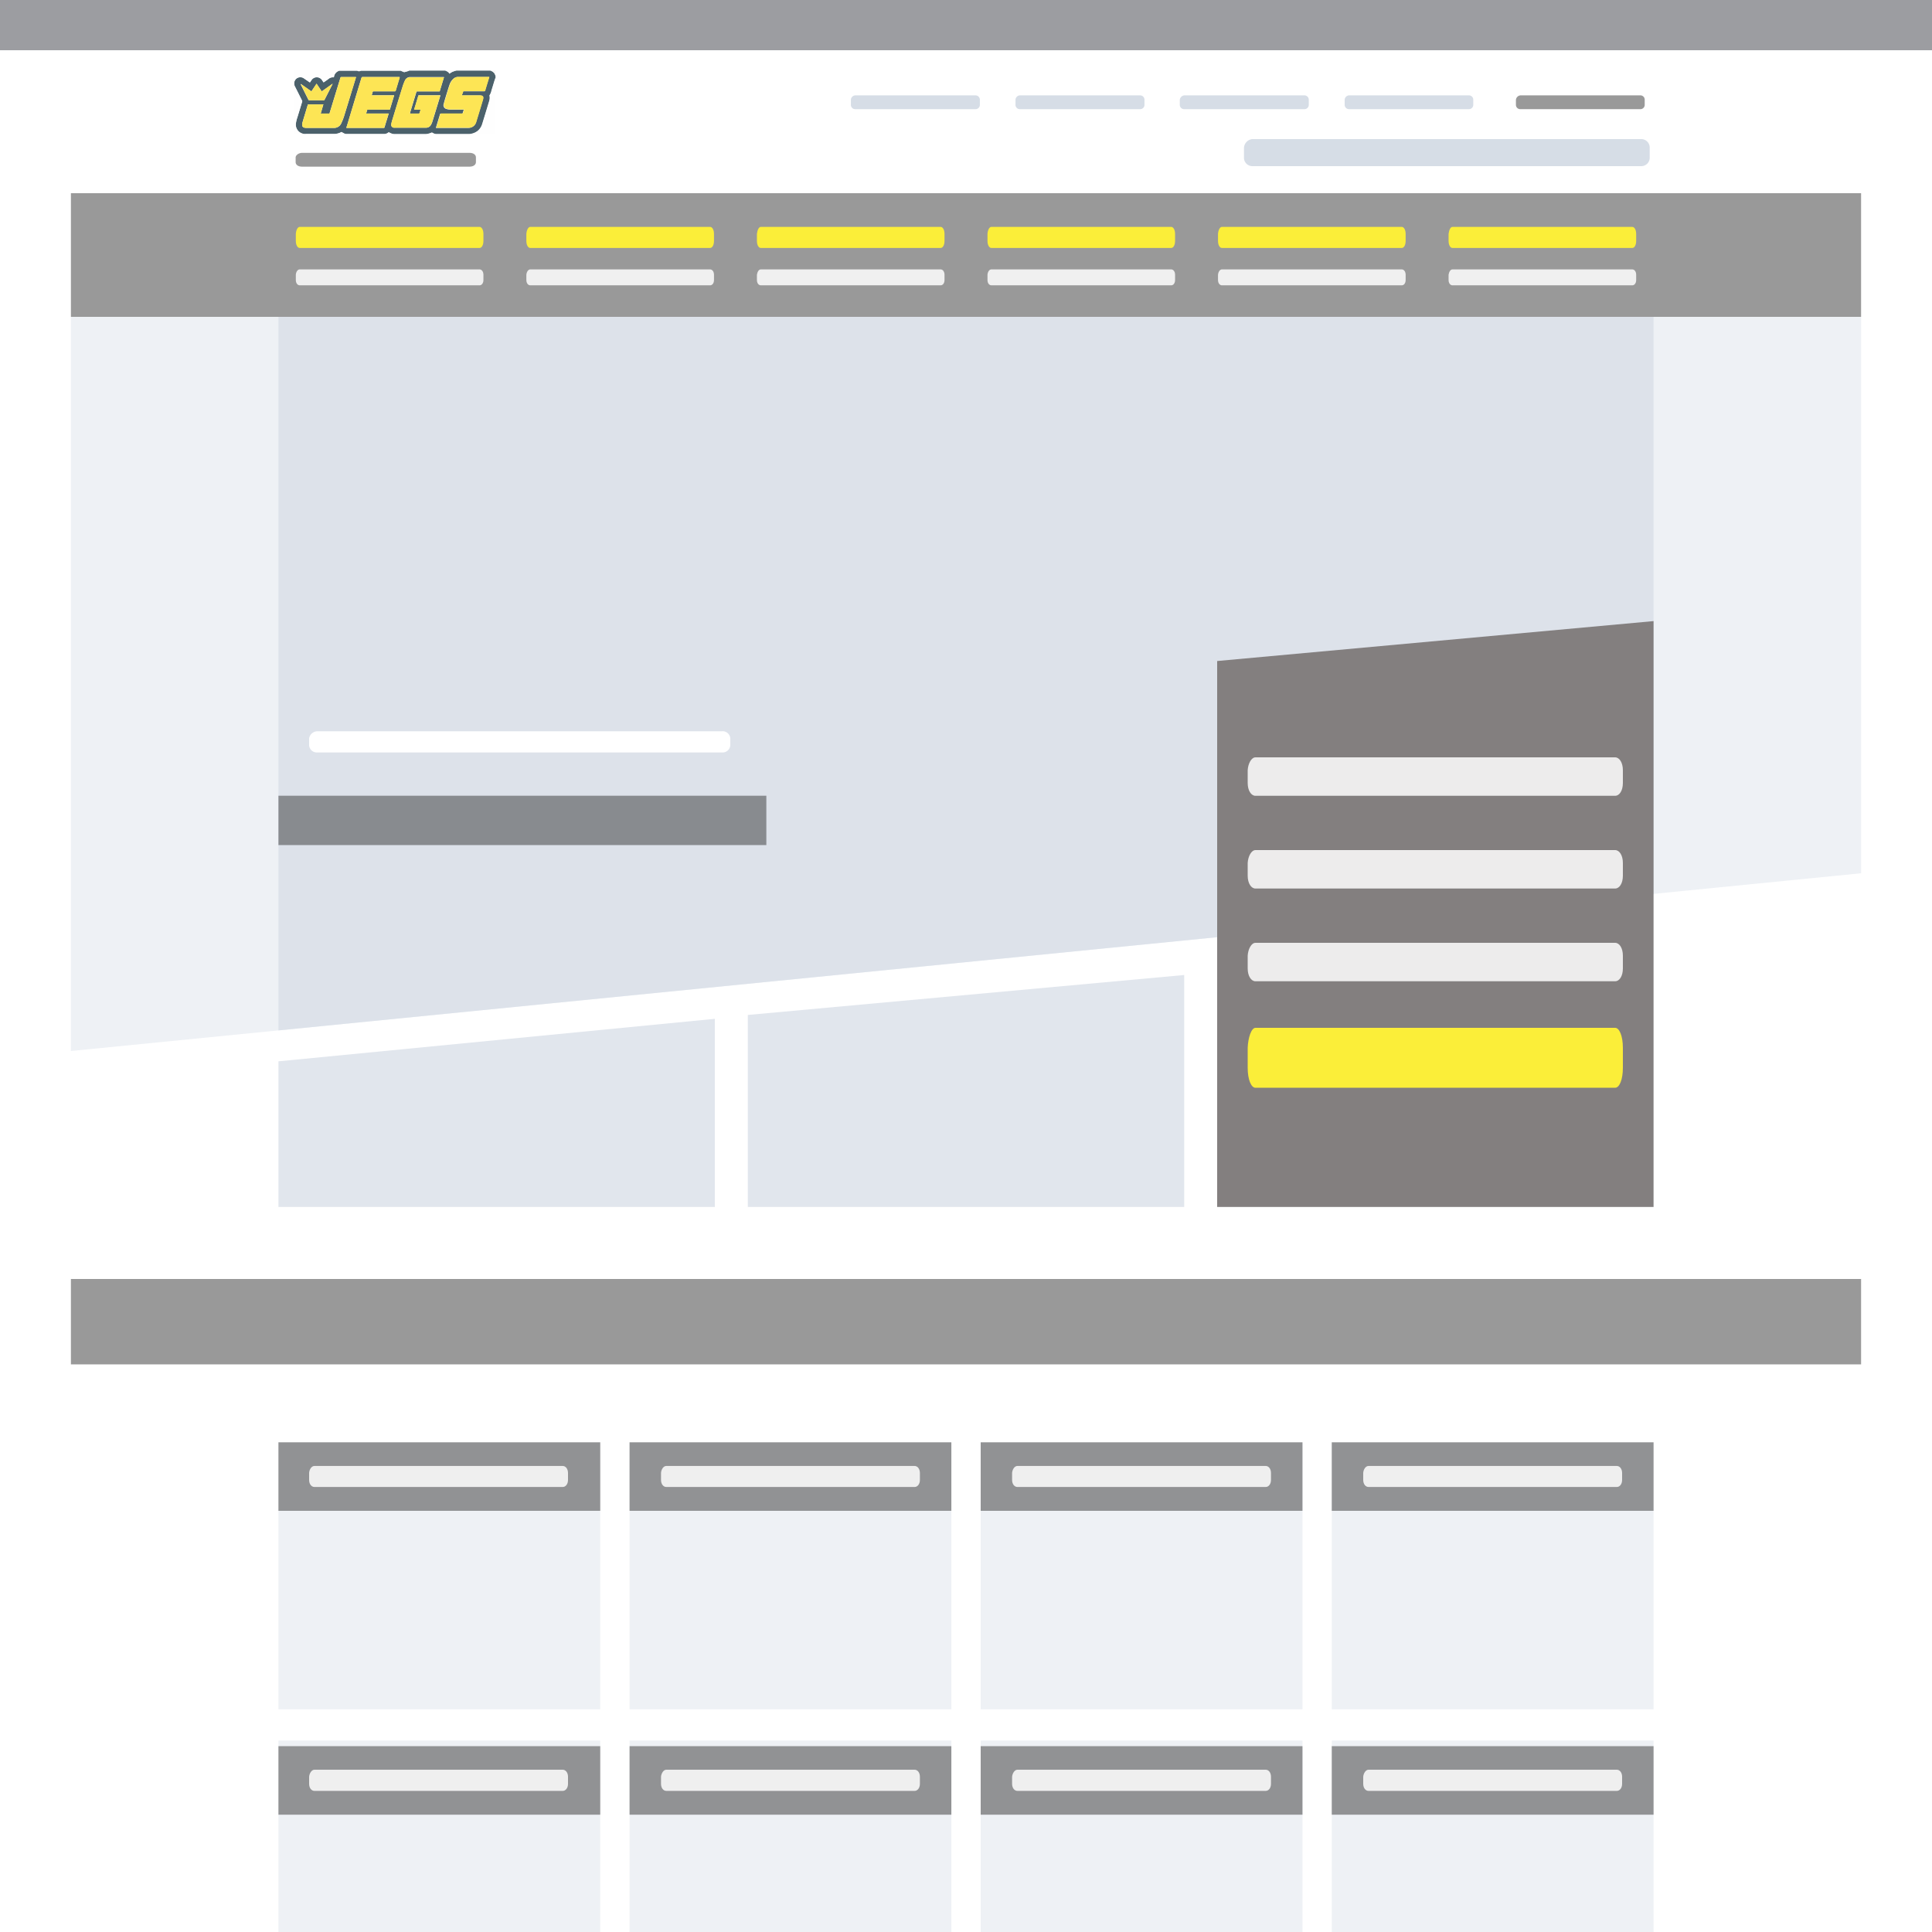 <svg xmlns="http://www.w3.org/2000/svg" viewBox="0 0 500 500">
  <path fill="#fff" d="M0 0h500v500H0z" data-name="Layer 5"/>
  <g data-name="Jegs">
    <path fill="#d6dde6" opacity=".4" d="M72.06 373.26h83.28v69.1H72.06zM162.93 373.26h83.28v69.1h-83.28zM253.8 373.26h83.28v69.1H253.8zM344.66 373.26h83.28v69.1h-83.28zM72.06 450.45h83.28V500H72.06zM162.93 450.45h83.28V500h-83.28zM253.8 450.45h83.28V500H253.8zM344.66 450.45h83.28V500h-83.28z"/>
    <path fill="#7b7c81" opacity=".75" d="M0 0h500v13H0z"/>
    <path d="M221.4 24.68h31a1.13 1.13 0 0 1 1.19 1.19v1.19a1.12 1.12 0 0 1-1.19 1.19h-31a1.12 1.12 0 0 1-1.19-1.19v-1.19a1.2 1.2 0 0 1 1.19-1.19zM264 24.68h31a1.13 1.13 0 0 1 1.19 1.19v1.19a1.12 1.12 0 0 1-1.19 1.19h-31a1.12 1.12 0 0 1-1.19-1.19v-1.19a1.2 1.2 0 0 1 1.19-1.19zM306.52 24.68h31a1.13 1.13 0 0 1 1.19 1.19v1.19a1.12 1.12 0 0 1-1.19 1.19h-31a1.12 1.12 0 0 1-1.19-1.19v-1.19a1.29 1.29 0 0 1 1.19-1.19zM349.14 24.68h30.95a1.12 1.12 0 0 1 1.19 1.19v1.19a1.12 1.12 0 0 1-1.19 1.19h-30.95a1.12 1.12 0 0 1-1.14-1.19v-1.19a1.2 1.2 0 0 1 1.14-1.19z" fill="#d6dde6"/>
    <path d="M393.51 24.68h30.95a1.12 1.12 0 0 1 1.19 1.19v1.19a1.12 1.12 0 0 1-1.19 1.19h-30.95a1.12 1.12 0 0 1-1.19-1.19v-1.19a1.28 1.28 0 0 1 1.19-1.19zM78.17 39.56h43.33c1 0 1.67.47 1.67 1.19v1.19c0 .71-.67 1.19-1.67 1.19H78.17c-1 0-1.66-.48-1.66-1.19v-1.19c0-.6.83-1.19 1.66-1.19z" fill="#353535" opacity=".5" style="isolation:isolate"/>
    <g data-name="rpICIZ.tif">
      <path d="M105.93 18.28h9.22a1.73 1.73 0 0 1 1.18.79 3.47 3.47 0 0 1 1.32-.68l.48-.11h8.7a1.71 1.71 0 0 1 1.4 1.4v.52c-.34 1.1-.67 2.2-1 3.29a3.29 3.29 0 0 1-.49 1.21.16.16 0 0 0 0 .14 2.8 2.8 0 0 1-.08 1.32c-.61 2-1.21 4-1.83 6a3.69 3.69 0 0 1-1 1.61 3.76 3.76 0 0 1-2.63.94H113a1.82 1.82 0 0 1-1.08-.34.31.31 0 0 0-.23 0 3.86 3.86 0 0 1-1.63.35h-7.76a2.64 2.64 0 0 1-1.5-.39.16.16 0 0 0-.24 0 1.6 1.6 0 0 1-1 .36h-9.93a1.44 1.44 0 0 1-.51-.08c-.26-.12-.51-.27-.78-.42a3.54 3.54 0 0 1-1.88.49h-7.22a4.87 4.87 0 0 1-.65 0 2.41 2.41 0 0 1-2.06-2.48 7.66 7.66 0 0 1 .4-1.78c.42-1.36.83-2.71 1.24-4.07a.29.29 0 0 0 0-.22c-.62-1.24-1.24-2.48-1.87-3.72a1.66 1.66 0 0 1 .34-2 1.63 1.63 0 0 1 2.09-.05l1.46 1c.15-.22.28-.43.42-.63a1.64 1.64 0 0 1 2.71 0c.13.2.26.4.41.61.4-.28.79-.53 1.17-.82a1.93 1.93 0 0 1 1.5-.5.41.41 0 0 0 0-.08 1.92 1.92 0 0 1 1.38-1.61h4.64a1.91 1.91 0 0 0 .51.13 1.53 1.53 0 0 0 .45-.13h10.32l.91.37 1.06-.3zM77.8 21.74v.06l2 4a.24.24 0 0 0 .26.15h3.67a.25.25 0 0 0 .27-.15l2-3.92.08-.21-2.82 2-1.34-2-1.33 2L78 21.83a1.76 1.76 0 0 0-.2-.09zm37.12-1.81h-8.72a1.46 1.46 0 0 0-1.37.86 12.16 12.16 0 0 0-.56 1.41c-.92 2.94-1.82 5.88-2.72 8.82a8.73 8.73 0 0 0-.28 1.12.75.75 0 0 0 .64.91 2 2 0 0 0 .34 0h8.07a1.38 1.38 0 0 0 1.18-.68 3.8 3.8 0 0 0 .37-.79c.65-2.08 1.28-4.17 1.92-6.26.06-.21.13-.42.19-.65h-5.51c-.14 0-.18 0-.22.17-.18.63-.38 1.25-.56 1.88s-.33 1.08-.5 1.65h1.67c-.1.33-.18.63-.28.92a.21.21 0 0 1-.16.1h-2.29v-.21l1.62-5.32c0-.16.11-.21.28-.21h5.76zm-18.73 4.74c.08-.29.17-.54.23-.8s.14-.23.32-.23h5.38a.24.24 0 0 0 .28-.21c.33-1.1.66-2.2 1-3.3a1.93 1.93 0 0 0 0-.2h-9.51a.3.3 0 0 0-.35.25Q91.77 26 90 31.91c-.12.39-.24.77-.36 1.18h9.67c.14 0 .18-.05.22-.18.28-1 .58-1.9.87-2.85.06-.22.13-.44.2-.69h-5.85c.08-.28.17-.54.24-.8s.11-.21.28-.21h5.63l1.12-3.7zm23.34 0c.09-.3.18-.55.25-.81s.12-.22.29-.22h5.18a.24.24 0 0 0 .28-.2c.29-1 .6-2 .91-3l.15-.51h-8.09a1.74 1.74 0 0 0-1.17.46 3.63 3.63 0 0 0-1 1.55c-.26.76-.49 1.53-.73 2.29s-.53 1.75-.77 2.64a1 1 0 0 0 .72 1.34 3.63 3.63 0 0 0 1 .16h3.47c-.08.28-.17.52-.23.78s-.14.25-.35.25h-5.29a.26.26 0 0 0-.3.22c-.16.56-.33 1.12-.5 1.67s-.36 1.2-.55 1.81h8.46a2 2 0 0 0 1.88-1.32c0-.13.09-.27.13-.41.57-1.86 1.14-3.72 1.69-5.58.23-.76 0-1.08-.84-1.08h-4.67zM83.69 27h-3.84c-.14 0-.18.06-.21.18-.45 1.5-.91 3-1.35 4.49a2.37 2.37 0 0 0-.09.65.69.69 0 0 0 .57.72 1.84 1.84 0 0 0 .41.05h7.15a2 2 0 0 0 2-1.18 15 15 0 0 0 .67-1.7q1.45-4.71 2.89-9.43c.08-.27.16-.55.25-.83h-3.83c-.16 0-.19.09-.22.2q-1 3.27-2 6.53l-.83 2.72H83z" fill="#4b616b"/>
      <path d="M87.82 18.28a1.92 1.92 0 0 0-1.38 1.61.41.41 0 0 1 0 .08 1.93 1.93 0 0 0-1.5.5c-.38.29-.77.54-1.17.82-.15-.21-.28-.41-.41-.61a1.64 1.64 0 0 0-2.71 0c-.14.2-.27.41-.42.63l-1.46-1a1.63 1.63 0 0 0-2.09.05 1.66 1.66 0 0 0-.34 2c.63 1.24 1.25 2.48 1.87 3.72a.29.29 0 0 1 0 .22c-.41 1.36-.82 2.71-1.24 4.07a7.66 7.66 0 0 0-.4 1.78 2.41 2.41 0 0 0 2.06 2.48 4.87 4.87 0 0 0 .65 0h7.22a3.54 3.54 0 0 0 1.88-.49c.27.15.52.3.78.42a1.44 1.44 0 0 0 .51.08h9.82a1.6 1.6 0 0 0 1-.36.16.16 0 0 1 .24 0 2.64 2.64 0 0 0 1.5.39H110a3.86 3.86 0 0 0 1.63-.35.31.31 0 0 1 .23 0 1.82 1.82 0 0 0 1.08.34h8.2a3.76 3.76 0 0 0 2.63-.94 3.69 3.69 0 0 0 1-1.61c.62-2 1.22-4 1.83-6a2.8 2.8 0 0 0 .08-1.32.16.16 0 0 1 0-.14 3.29 3.29 0 0 0 .49-1.21c.34-1.09.67-2.19 1-3.29v14.61H76V18.28z" fill="#fefefe"/>
      <path d="M118.13 18.28l-.48.11a3.47 3.47 0 0 0-1.32.68 1.73 1.73 0 0 0-1.18-.79z" fill="#f7f7f8"/>
      <path d="M128.23 19.68a1.71 1.71 0 0 0-1.4-1.4h1.4z" fill="#f7f7f7"/>
      <path d="M105.93 18.28l-.26.07-1.06.3-.91-.37z" fill="#f6f6f7"/>
      <path d="M93.42 18.28a1.53 1.53 0 0 1-.45.13 1.91 1.91 0 0 1-.51-.13z" fill="#eff0f1"/>
      <path d="M114.92 19.93l-1.13 3.72H108c-.17 0-.24.05-.28.21l-1.62 5.32v.21h2.29a.21.21 0 0 0 .16-.1c.1-.29.18-.59.28-.92h-1.67c.17-.57.33-1.11.5-1.65s.38-1.25.56-1.88c0-.12.08-.17.22-.17h5.51c-.06.23-.13.44-.19.65-.64 2.09-1.27 4.18-1.92 6.26a3.8 3.8 0 0 1-.37.79 1.38 1.38 0 0 1-1.18.68h-8.07a2 2 0 0 1-.34 0 .75.75 0 0 1-.64-.91 8.73 8.73 0 0 1 .28-1.12c.9-2.94 1.8-5.88 2.72-8.82a12.16 12.16 0 0 1 .56-1.41 1.46 1.46 0 0 1 1.4-.79h8.72zM96.19 24.67H102l-1.12 3.7h-5.61c-.17 0-.25.05-.28.21s-.16.52-.24.8h5.83c-.07.25-.14.47-.2.69-.29.95-.59 1.9-.87 2.85 0 .13-.08.18-.22.18h-9.67c.12-.41.24-.79.36-1.18q1.79-5.92 3.56-11.74a.3.3 0 0 1 .35-.25h9.56a1.93 1.93 0 0 1 0 .2c-.34 1.1-.67 2.2-1 3.3a.24.24 0 0 1-.28.21h-5.43c-.18 0-.27 0-.32.23s-.15.51-.23.8zM119.53 24.67h4.67c.8 0 1.07.32.84 1.08-.55 1.86-1.12 3.72-1.69 5.58 0 .14-.08.28-.13.41a2 2 0 0 1-1.88 1.32h-8.46c.19-.61.37-1.21.55-1.81s.34-1.11.5-1.67a.26.26 0 0 1 .3-.22h5.29c.21 0 .31-.05.35-.25s.15-.5.23-.78h-3.47a3.63 3.63 0 0 1-1-.16 1 1 0 0 1-.72-1.34c.24-.89.51-1.76.77-2.64s.47-1.53.73-2.29a3.63 3.63 0 0 1 1-1.55 1.74 1.74 0 0 1 1.17-.46h8.09l-.15.51c-.31 1-.62 2-.91 3a.24.24 0 0 1-.28.2h-5.18c-.17 0-.25 0-.29.22s-.24.55-.33.85zM83.69 27L83 29.38h2.28l.83-2.72q1-3.26 2-6.53c0-.11.06-.2.22-.2h3.83c-.09.28-.17.56-.25.83q-1.46 4.75-2.91 9.45a15 15 0 0 1-.71 1.71 2 2 0 0 1-2 1.18h-7.11a1.84 1.84 0 0 1-.41-.05.69.69 0 0 1-.57-.72 2.37 2.37 0 0 1 .09-.65c.44-1.49.9-3 1.35-4.49 0-.12.07-.18.21-.18h3.84z" fill="#fde555"/>
      <path d="M77.8 21.74a1.76 1.76 0 0 1 .2.09l2.6 1.81 1.33-2 1.34 2 2.82-2-.08.21L84 25.8a.25.25 0 0 1-.26.16H80.1a.24.24 0 0 1-.26-.15l-2-4v-.06zM77.8 21.74z" fill="#fbe455"/>
    </g>
    <path fill="#353535" opacity=".5" d="M18.35 50h463.3v32H18.35zM18.35 331h463.3v22.1H18.35z"/>
    <path fill="#d6dde6" opacity=".75" d="M72.06 274.67l112.94-11v48.69H72.06v-37.69zM193.53 262.67l112.94-10.34v60.03H193.53v-49.69z"/>
    <path fill="#d6dde6" opacity=".4" d="M481.65 226l-463.3 46V82h463.3v144z"/>
    <path fill="#d6dde6" opacity=".75" d="M427.94 231.33L72.06 266.67V82h355.88v149.33z"/>
    <path fill="#837f7f" d="M315 171.07l112.94-10.33v151.62H315V171.07z"/>
    <path d="M82.22 189.25h104.56a2 2 0 0 1 2.22 1.83v1.82a2 2 0 0 1-2.22 1.83H82.22A2 2 0 0 1 80 192.9v-1.82a2.21 2.21 0 0 1 2.22-1.83z" fill="#fff"/>
    <path d="M324.08 36h100.71a2.18 2.18 0 0 1 2.15 2.32v2.33a2.19 2.19 0 0 1-2.15 2.35H324.08a2.18 2.18 0 0 1-2.14-2.33v-2.33a2.4 2.4 0 0 1 2.14-2.34z" fill="#d6dde6"/>
    <g opacity=".85" fill="#fff">
      <path d="M324.92 196H418c1.08 0 2 1.33 2 3.32v3.31c0 2-.9 3.32-2 3.32h-93.1c-1.08 0-2-1.33-2-3.32v-3.31c.1-1.67.94-3.32 2.02-3.32zM324.92 220H418c1.08 0 2 1.33 2 3.32v3.31c0 2-.9 3.32-2 3.32h-93.1c-1.08 0-2-1.33-2-3.32v-3.31c.1-1.67.94-3.32 2.02-3.32zM324.92 244H418c1.08 0 2 1.33 2 3.32v3.31c0 2-.9 3.32-2 3.32h-93.1c-1.08 0-2-1.33-2-3.32v-3.31c.1-1.67.94-3.32 2.02-3.32z"/>
    </g>
    <path d="M324.92 266H418c1.08 0 2 2.07 2 5.17v5.17c0 3.1-.9 5.17-2 5.17h-93.1c-1.08 0-2-2.07-2-5.17v-5.17c.1-2.6.94-5.17 2.02-5.17zM77.56 58.72h46.55c.54 0 1 .73 1 1.82v1.81c0 1.09-.45 1.82-1 1.82H77.56c-.54 0-1-.73-1-1.82v-1.81c.05-.91.44-1.82 1-1.82z" fill="#fbee39"/>
    <path d="M77.56 69.72h46.55c.54 0 1 .55 1 1.38v1.37c0 .82-.45 1.37-1 1.37H77.56c-.54 0-1-.55-1-1.37V71.1c.05-.69.44-1.38 1-1.38z" fill="#fff" opacity=".85"/>
    <path d="M137.22 58.72h46.56c.54 0 1 .73 1 1.82v1.81c0 1.09-.45 1.82-1 1.82h-46.56c-.54 0-1-.73-1-1.82v-1.81c.06-.91.46-1.82 1-1.82z" fill="#fbee39"/>
    <path d="M137.22 69.72h46.56c.54 0 1 .55 1 1.38v1.37c0 .82-.45 1.37-1 1.37h-46.56c-.54 0-1-.55-1-1.37V71.1c.06-.69.46-1.38 1-1.38z" fill="#fff" opacity=".85"/>
    <path d="M196.89 58.72h46.55c.54 0 1 .73 1 1.82v1.81c0 1.09-.45 1.82-1 1.82h-46.55c-.54 0-1-.73-1-1.82v-1.81c.11-.91.46-1.82 1-1.82z" fill="#fbee39"/>
    <path d="M196.89 69.72h46.55c.54 0 1 .55 1 1.38v1.37c0 .82-.45 1.37-1 1.37h-46.55c-.54 0-1-.55-1-1.37V71.1c.11-.69.46-1.38 1-1.38z" fill="#fff" opacity=".85"/>
    <path d="M256.56 58.72h46.55c.54 0 1 .73 1 1.82v1.81c0 1.09-.45 1.82-1 1.82h-46.55c-.54 0-1-.73-1-1.82v-1.81c.05-.91.44-1.82 1-1.82z" fill="#fbee39"/>
    <path d="M256.56 69.72h46.55c.54 0 1 .55 1 1.38v1.37c0 .82-.45 1.37-1 1.37h-46.55c-.54 0-1-.55-1-1.37V71.1c.05-.69.44-1.38 1-1.38z" fill="#fff" opacity=".85"/>
    <path d="M316.22 58.72h46.56c.54 0 1 .73 1 1.82v1.81c0 1.09-.45 1.82-1 1.82h-46.56c-.54 0-1-.73-1-1.82v-1.81c.06-.91.46-1.82 1-1.82z" fill="#fbee39"/>
    <path d="M316.22 69.72h46.56c.54 0 1 .55 1 1.38v1.37c0 .82-.45 1.37-1 1.37h-46.56c-.54 0-1-.55-1-1.37V71.1c.06-.69.46-1.38 1-1.38z" fill="#fff" opacity=".85"/>
    <path d="M375.89 58.72h46.55c.54 0 1 .73 1 1.82v1.81c0 1.09-.45 1.82-1 1.82h-46.55c-.54 0-1-.73-1-1.82v-1.81c.11-.91.46-1.82 1-1.82z" fill="#fbee39"/>
    <path d="M375.89 69.72h46.55c.54 0 1 .55 1 1.38v1.37c0 .82-.45 1.37-1 1.37h-46.55c-.54 0-1-.55-1-1.37V71.1c.11-.69.46-1.38 1-1.38z" fill="#fff" opacity=".85"/>
    <path fill="#353535" opacity=".5" d="M72.06 373.26h83.28V391H72.06zM72.06 205.94h126.27v12.77H72.06zM162.93 373.26h83.28V391h-83.28zM253.8 373.26h83.28V391H253.8zM344.66 373.26h83.28V391h-83.28zM344.66 451.9h83.28v17.74h-83.28zM253.8 451.9h83.28v17.74H253.8zM162.93 451.9h83.28v17.74h-83.28zM72.06 451.9h83.28v17.74H72.06z"/>
    <g opacity=".85" fill="#fff">
      <path d="M81.37 379.39h64.26c.75 0 1.37.73 1.37 1.83V383c0 1.1-.62 1.83-1.37 1.83H81.37c-.75 0-1.37-.73-1.37-1.83v-1.82c.06-.88.62-1.79 1.37-1.79zM172.43 379.39h64.27c.75 0 1.37.73 1.37 1.83V383c0 1.1-.62 1.83-1.37 1.83h-64.27c-.74 0-1.36-.73-1.36-1.83v-1.82c.06-.88.62-1.79 1.36-1.79zM263.3 379.39h64.27c.74 0 1.36.73 1.36 1.83V383c0 1.1-.62 1.83-1.36 1.83H263.3c-.75 0-1.37-.73-1.37-1.83v-1.82c.07-.88.62-1.79 1.37-1.79zM354.17 379.39h64.26c.75 0 1.37.73 1.37 1.83V383c0 1.1-.62 1.83-1.37 1.83h-64.26c-.75 0-1.37-.73-1.37-1.83v-1.82c.06-.88.62-1.79 1.37-1.79zM354.17 458h64.26c.75 0 1.37.73 1.37 1.83v1.82c0 1.1-.62 1.83-1.37 1.83h-64.26c-.75 0-1.37-.73-1.37-1.83v-1.82c.06-.83.62-1.83 1.37-1.83zM263.3 458h64.27c.74 0 1.36.73 1.36 1.83v1.82c0 1.1-.62 1.83-1.36 1.83H263.3c-.75 0-1.37-.73-1.37-1.83v-1.82c.07-.83.62-1.83 1.37-1.83zM172.43 458h64.27c.75 0 1.37.73 1.37 1.83v1.82c0 1.1-.62 1.83-1.37 1.83h-64.27c-.74 0-1.36-.73-1.36-1.83v-1.82c.06-.83.62-1.83 1.36-1.83zM81.37 458h64.26c.75 0 1.37.73 1.37 1.83v1.82c0 1.1-.62 1.83-1.37 1.83H81.37c-.75 0-1.37-.73-1.37-1.83v-1.82c.06-.83.62-1.83 1.37-1.83z"/>
    </g>
  </g>
</svg>
